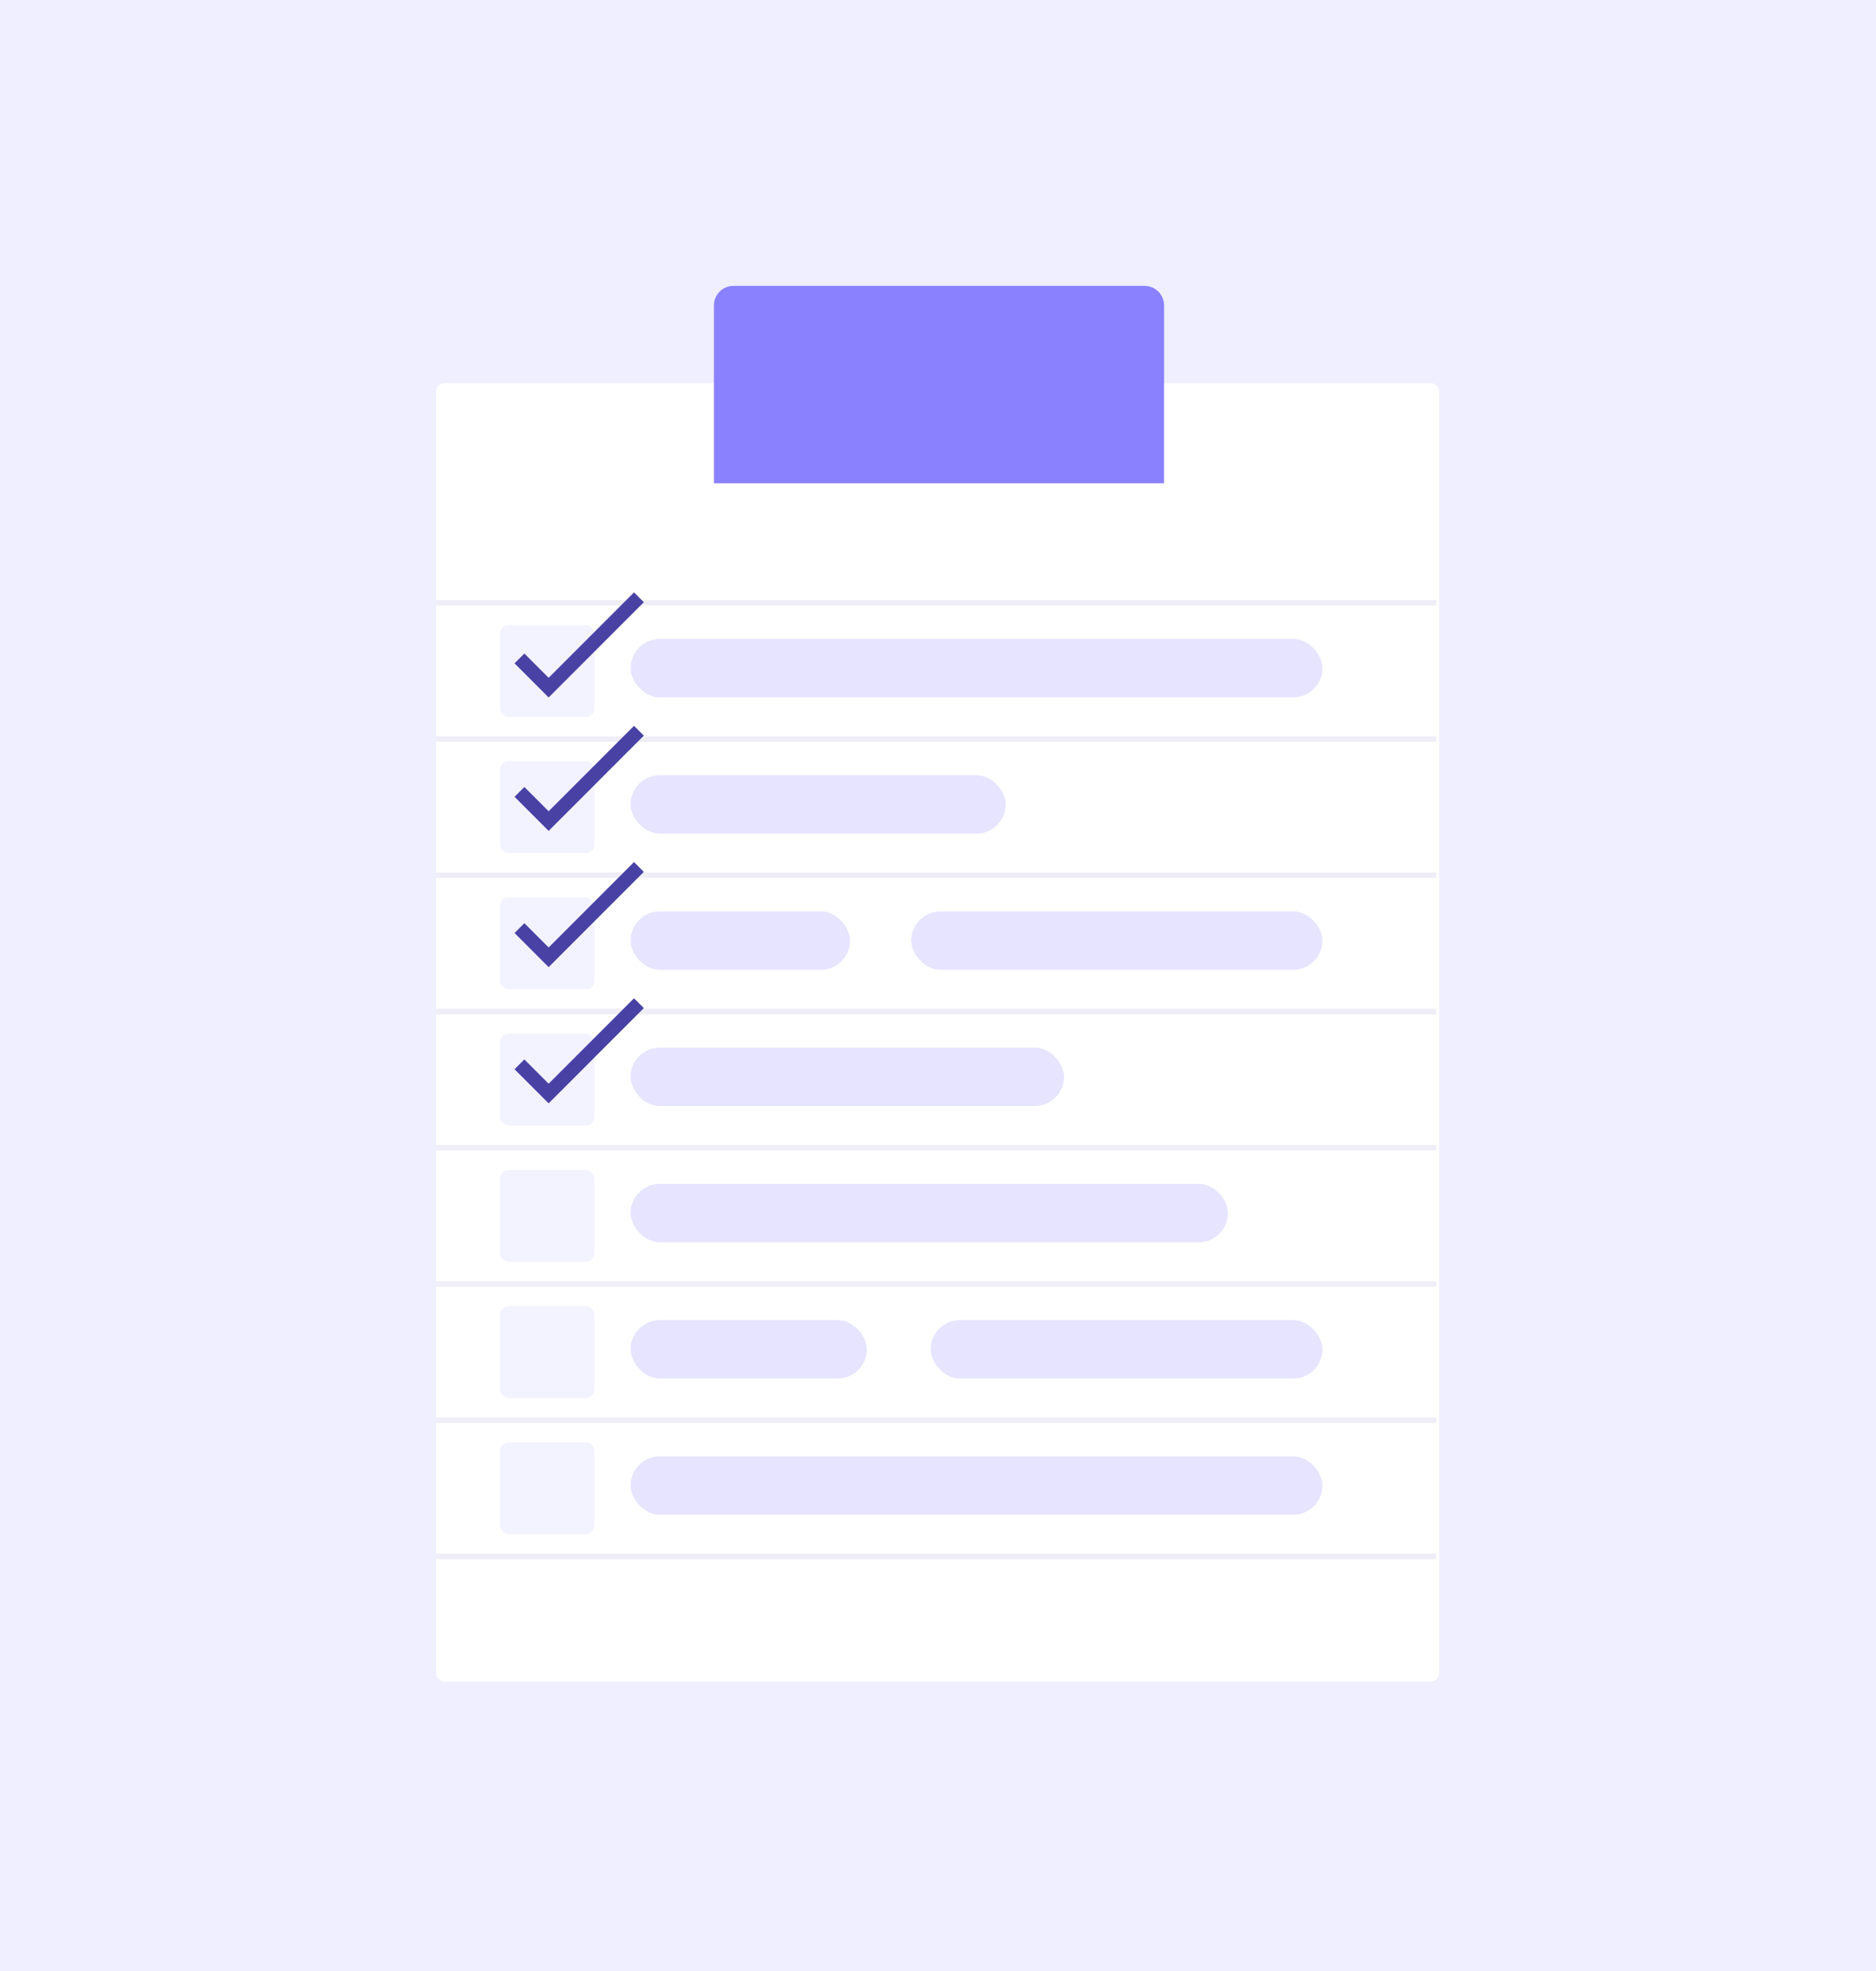 <svg width="499" height="524" viewBox="0 0 499 524" fill="none" xmlns="http://www.w3.org/2000/svg">
<rect width="499" height="524" fill="#EFEFFF"/>
<rect x="116" y="101.866" width="266.795" height="345.133" rx="2.217" fill="white"/>
<path d="M189.905 81.173C189.905 78.316 192.221 76 195.078 76H304.456C307.313 76 309.63 78.316 309.63 81.173V128.472H189.905V81.173Z" fill="#8A81FF"/>
<path d="M116 160.251L382.056 160.251" stroke="#EFEEF7" stroke-width="1.478"/>
<path d="M116 196.464L382.056 196.464" stroke="#EFEEF7" stroke-width="1.478"/>
<path d="M116 232.677L382.056 232.677" stroke="#EFEEF7" stroke-width="1.478"/>
<path d="M116 268.89L382.056 268.89" stroke="#EFEEF7" stroke-width="1.478"/>
<path d="M116 305.104L382.056 305.103" stroke="#EFEEF7" stroke-width="1.478"/>
<path d="M116 341.317L382.056 341.317" stroke="#EFEEF7" stroke-width="1.478"/>
<path d="M116 377.53L382.056 377.53" stroke="#EFEEF7" stroke-width="1.478"/>
<path d="M116 413.743L382.056 413.743" stroke="#EFEEF7" stroke-width="1.478"/>
<rect x="132.998" y="166.163" width="25.128" height="24.388" rx="2.217" fill="#F3F2FF"/>
<rect x="132.998" y="202.376" width="25.128" height="24.388" rx="2.217" fill="#F3F2FF"/>
<rect x="132.998" y="238.59" width="25.128" height="24.388" rx="2.217" fill="#F3F2FF"/>
<rect x="132.998" y="274.803" width="25.128" height="24.388" rx="2.217" fill="#F3F2FF"/>
<rect x="132.998" y="311.016" width="25.128" height="24.388" rx="2.217" fill="#F3F2FF"/>
<rect x="132.998" y="347.229" width="25.128" height="24.388" rx="2.217" fill="#F3F2FF"/>
<rect x="132.998" y="383.442" width="25.128" height="24.388" rx="2.217" fill="#F3F2FF"/>
<rect x="167.733" y="169.859" width="184.022" height="15.52" rx="7.76" fill="#E6E4FF"/>
<rect x="167.733" y="206.072" width="99.771" height="15.52" rx="7.76" fill="#E6E4FF"/>
<rect x="167.733" y="242.285" width="58.385" height="15.52" rx="7.76" fill="#E6E4FF"/>
<rect x="242.376" y="242.285" width="109.378" height="15.52" rx="7.76" fill="#E6E4FF"/>
<rect x="167.733" y="278.498" width="115.291" height="15.52" rx="7.76" fill="#E6E4FF"/>
<rect x="167.733" y="314.711" width="158.894" height="15.52" rx="7.76" fill="#E6E4FF"/>
<rect x="167.733" y="350.924" width="62.819" height="15.52" rx="7.76" fill="#E6E4FF"/>
<rect x="247.55" y="350.924" width="104.205" height="15.52" rx="7.76" fill="#E6E4FF"/>
<rect x="167.733" y="387.137" width="184.022" height="15.52" rx="7.76" fill="#E6E4FF"/>
<path d="M138.171 175.032L145.931 182.792L169.95 158.773" stroke="#4942A4" stroke-width="3.695"/>
<path d="M138.171 210.506L145.931 218.266L169.95 194.247" stroke="#4942A4" stroke-width="3.695"/>
<path d="M138.171 246.719L145.931 254.479L169.95 230.46" stroke="#4942A4" stroke-width="3.695"/>
<path d="M138.171 282.932L145.931 290.692L169.95 266.673" stroke="#4942A4" stroke-width="3.695"/>
</svg>
